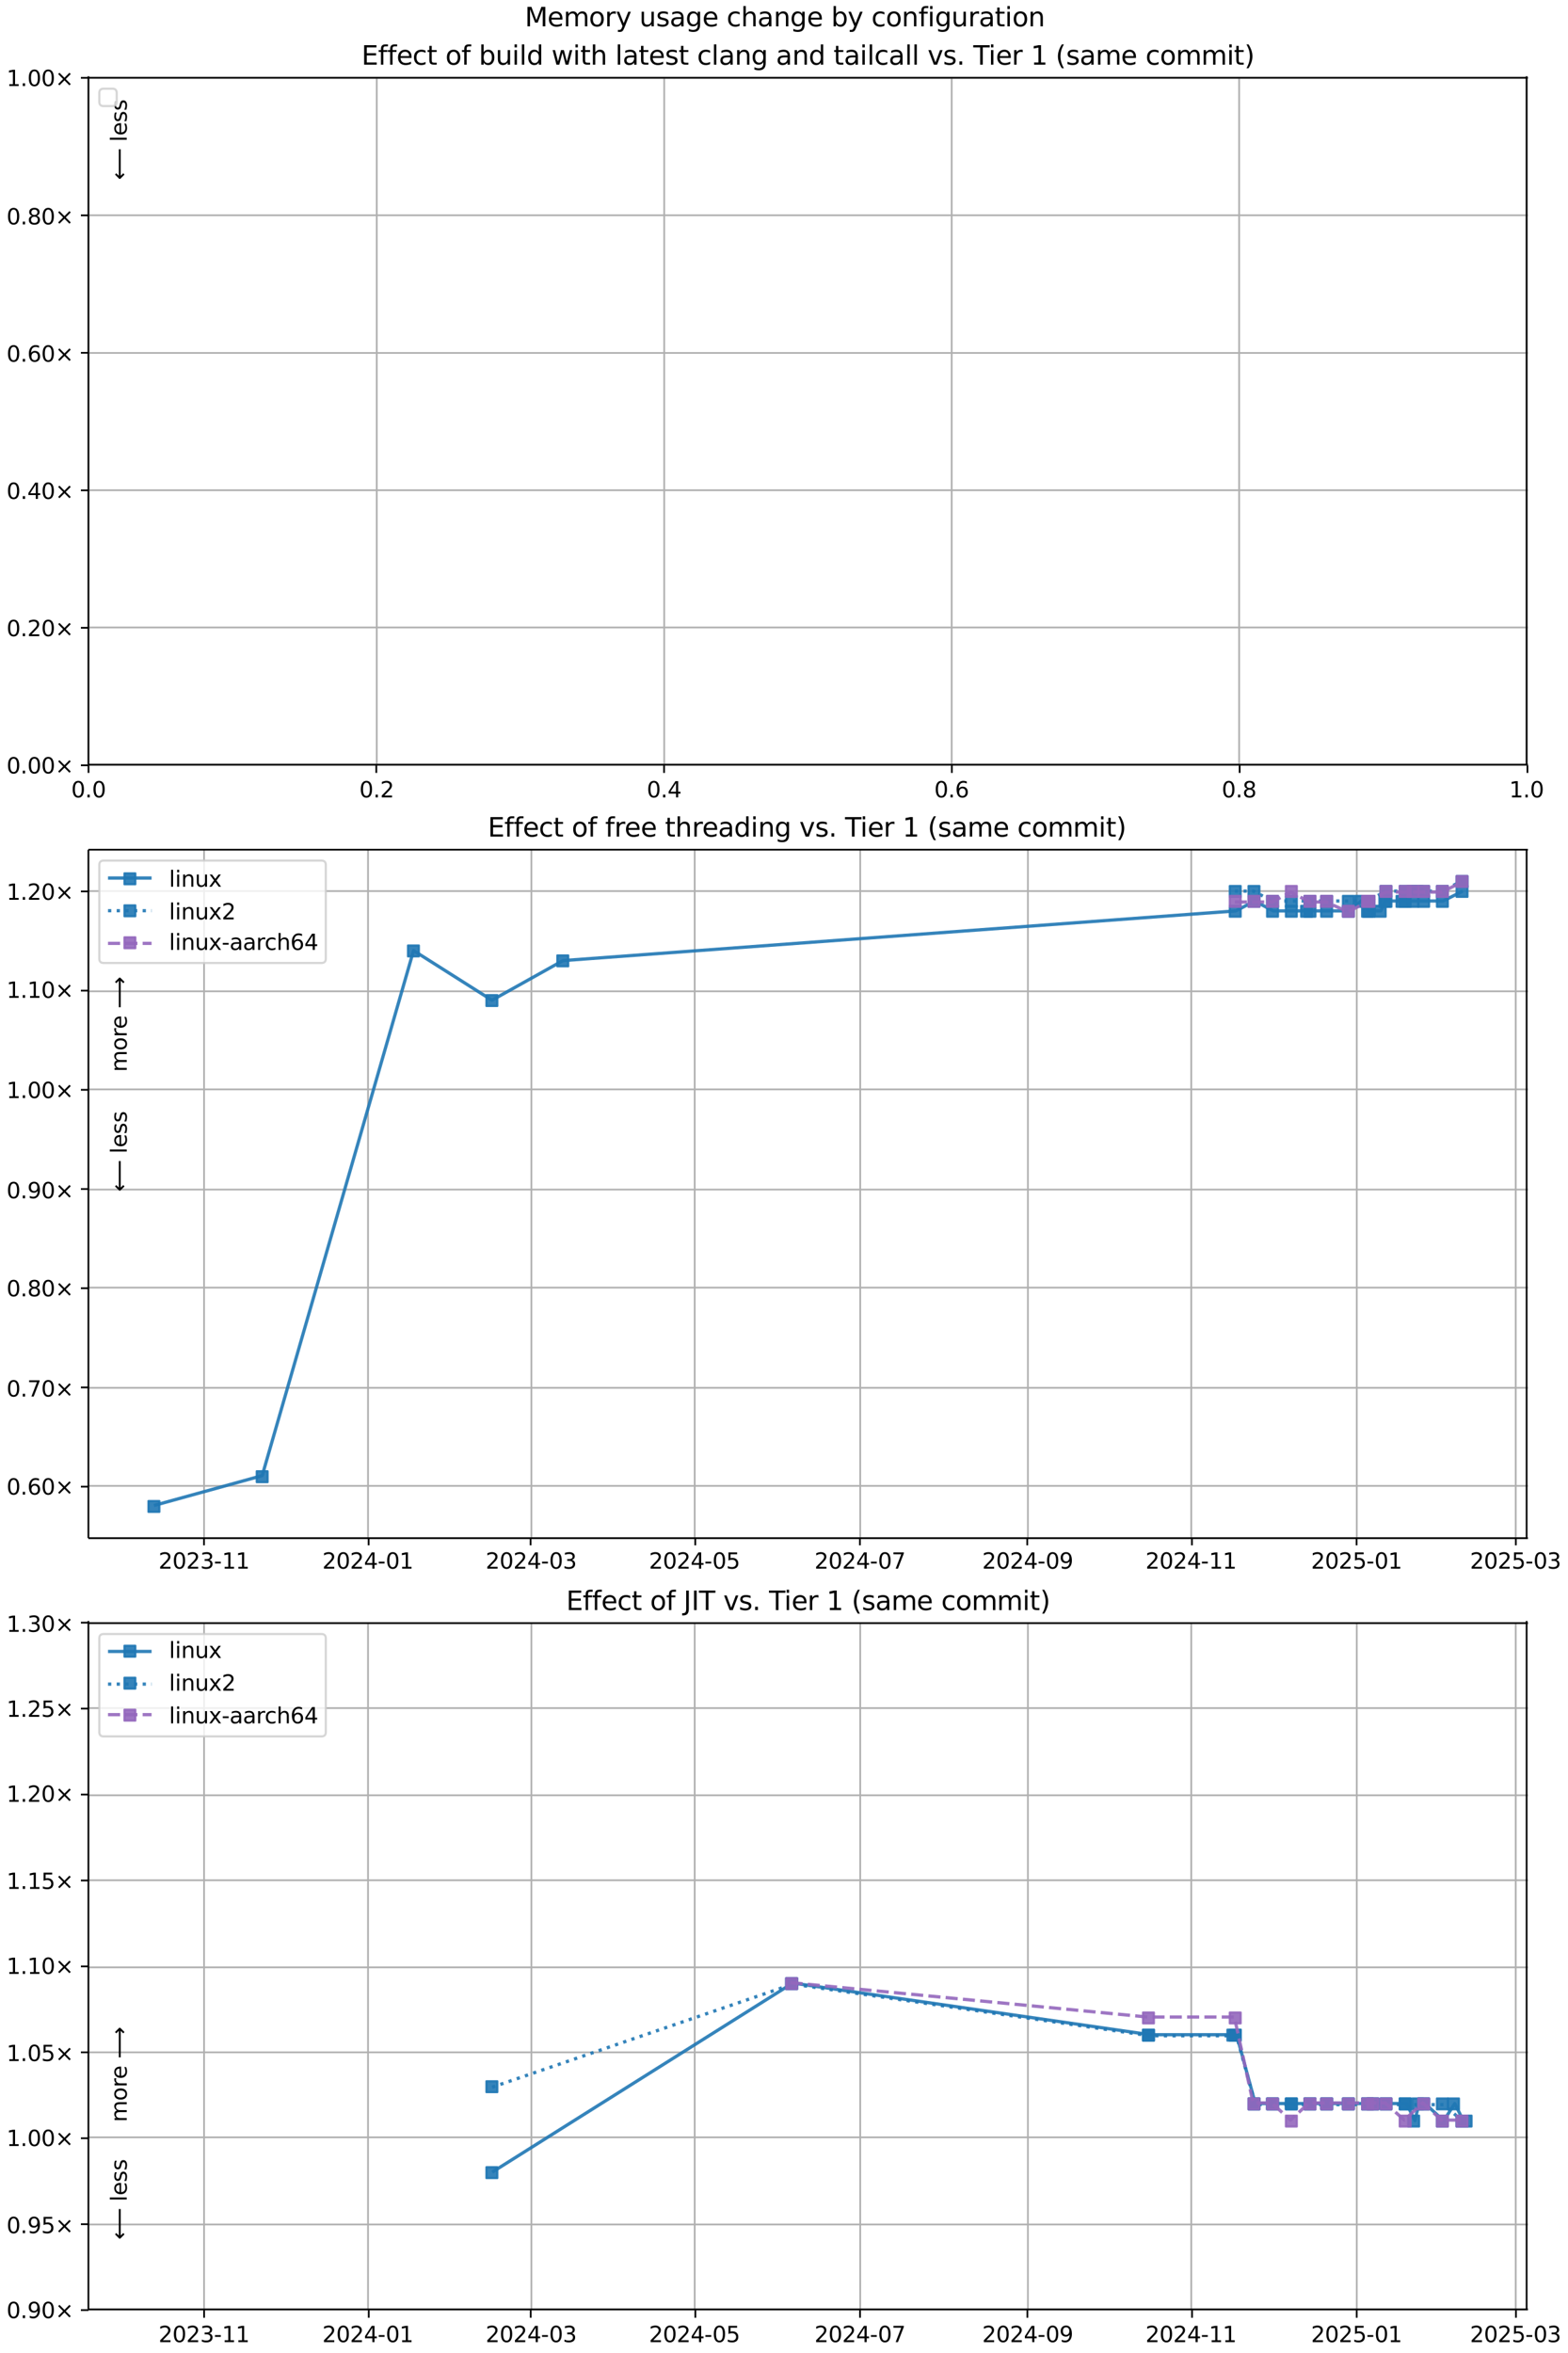 <?xml version="1.0" encoding="UTF-8"?>
<!DOCTYPE svg  PUBLIC '-//W3C//DTD SVG 1.1//EN'  'http://www.w3.org/Graphics/SVG/1.1/DTD/svg11.dtd'>
<svg width="720pt" height="1080pt" version="1.1" viewBox="0 0 720 1080" xmlns="http://www.w3.org/2000/svg" xmlns:xlink="http://www.w3.org/1999/xlink">
<defs>
<style type="text/css">*{stroke-linejoin: round; stroke-linecap: butt}</style>
</defs>
<path d="m0 1080h720v-1080h-720z" fill="#fff"/>
<path d="m40.6 351h661v-316h-661z" fill="#fff"/>
<path d="m40.6 351v-316" clip-path="url(#r)" fill="none" stroke="#b0b0b0" stroke-linecap="square" stroke-width=".8"/>
<defs>
<path id="i" d="m0 0v3.5" stroke="#000" stroke-width=".8"/>
</defs>
<use x="40.646" y="351.265" stroke="#000000" stroke-width=".8" xlink:href="#i"/>
<g transform="translate(32.7 366) scale(.1 -.1)">
<defs>
<path id="b" transform="scale(.016)" d="m2034 4250q-487 0-733-480-245-479-245-1442 0-959 245-1439 246-480 733-480 491 0 736 480 246 480 246 1439 0 963-246 1442-245 480-736 480zm0 500q785 0 1199-621 414-620 414-1801 0-1178-414-1799-414-620-1199-620-784 0-1198 620-414 621-414 1799 0 1181 414 1801 414 621 1198 621z"/>
<path id="e" transform="scale(.016)" d="m684 794h660v-794h-660v794z"/>
</defs>
<use xlink:href="#b"/>
<use transform="translate(63.6)" xlink:href="#e"/>
<use transform="translate(95.4)" xlink:href="#b"/>
</g>
<path d="m173 351v-316" clip-path="url(#r)" fill="none" stroke="#b0b0b0" stroke-linecap="square" stroke-width=".8"/>
<use x="172.792" y="351.265" stroke="#000000" stroke-width=".8" xlink:href="#i"/>
<g transform="translate(165 366) scale(.1 -.1)">
<defs>
<path id="c" transform="scale(.016)" d="m1228 531h2203v-531h-2962v531q359 372 979 998 621 627 780 809 303 340 423 576 121 236 121 464 0 372-261 606-261 235-680 235-297 0-627-103-329-103-704-313v638q381 153 712 231 332 78 607 78 725 0 1156-363 431-362 431-968 0-288-108-546-107-257-392-607-78-91-497-524-418-433-1181-1211z"/>
</defs>
<use xlink:href="#b"/>
<use transform="translate(63.6)" xlink:href="#e"/>
<use transform="translate(95.4)" xlink:href="#c"/>
</g>
<path d="m305 351v-316" clip-path="url(#r)" fill="none" stroke="#b0b0b0" stroke-linecap="square" stroke-width=".8"/>
<use x="304.938" y="351.265" stroke="#000000" stroke-width=".8" xlink:href="#i"/>
<g transform="translate(297 366) scale(.1 -.1)">
<defs>
<path id="p" transform="scale(.016)" d="m2419 4116-1594-2491h1594v2491zm-166 550h794v-3041h666v-525h-666v-1100h-628v1100h-2106v609l1940 2957z"/>
</defs>
<use xlink:href="#b"/>
<use transform="translate(63.6)" xlink:href="#e"/>
<use transform="translate(95.4)" xlink:href="#p"/>
</g>
<path d="m437 351v-316" clip-path="url(#r)" fill="none" stroke="#b0b0b0" stroke-linecap="square" stroke-width=".8"/>
<use x="437.084" y="351.265" stroke="#000000" stroke-width=".8" xlink:href="#i"/>
<g transform="translate(429 366) scale(.1 -.1)">
<defs>
<path id="ah" transform="scale(.016)" d="m2113 2584q-425 0-674-291-248-290-248-796 0-503 248-796 249-292 674-292t673 292q248 293 248 796 0 506-248 796-248 291-673 291zm1253 1979v-575q-238 112-480 171-242 60-480 60-625 0-955-422-329-422-376-1275 184 272 462 417 279 145 613 145 703 0 1111-427 408-426 408-1160 0-719-425-1154-425-434-1131-434-810 0-1238 620-428 621-428 1799 0 1106 525 1764t1409 658q238 0 480-47t505-140z"/>
</defs>
<use xlink:href="#b"/>
<use transform="translate(63.6)" xlink:href="#e"/>
<use transform="translate(95.4)" xlink:href="#ah"/>
</g>
<path d="m569 351v-316" clip-path="url(#r)" fill="none" stroke="#b0b0b0" stroke-linecap="square" stroke-width=".8"/>
<use x="569.23" y="351.265" stroke="#000000" stroke-width=".8" xlink:href="#i"/>
<g transform="translate(561 366) scale(.1 -.1)">
<defs>
<path id="am" transform="scale(.016)" d="m2034 2216q-450 0-708-241-257-241-257-662 0-422 257-663 258-241 708-241t709 242q260 243 260 662 0 421-258 662-257 241-711 241zm-631 268q-406 100-633 378-226 279-226 679 0 559 398 884 399 325 1092 325 697 0 1094-325t397-884q0-400-227-679-226-278-629-378 456-106 710-416 255-309 255-755 0-679-414-1042-414-362-1186-362-771 0-1186 362-414 363-414 1042 0 446 256 755 257 310 713 416zm-231 997q0-362 226-565 227-203 636-203 407 0 636 203 230 203 230 565 0 363-230 566-229 203-636 203-409 0-636-203-226-203-226-566z"/>
</defs>
<use xlink:href="#b"/>
<use transform="translate(63.6)" xlink:href="#e"/>
<use transform="translate(95.4)" xlink:href="#am"/>
</g>
<path d="m701 351v-316" clip-path="url(#r)" fill="none" stroke="#b0b0b0" stroke-linecap="square" stroke-width=".8"/>
<use x="701.376" y="351.265" stroke="#000000" stroke-width=".8" xlink:href="#i"/>
<g transform="translate(693 366) scale(.1 -.1)">
<defs>
<path id="f" transform="scale(.016)" d="m794 531h1031v3560l-1122-225v575l1116 225h631v-4135h1031v-531h-2687v531z"/>
</defs>
<use xlink:href="#f"/>
<use transform="translate(63.6)" xlink:href="#e"/>
<use transform="translate(95.4)" xlink:href="#b"/>
</g>
<path d="m40.6 351h661" clip-path="url(#r)" fill="none" stroke="#b0b0b0" stroke-linecap="square" stroke-width=".8"/>
<defs>
<path id="j" d="m0 0h-3.5" stroke="#000" stroke-width=".8"/>
</defs>
<use x="40.646" y="351.265" stroke="#000000" stroke-width=".8" xlink:href="#j"/>
<g transform="translate(3 355) scale(.1 -.1)">
<defs>
<path id="k" transform="scale(.016)" d="m4488 3438-1429-1435 1429-1428-372-378-1435 1434-1434-1434-369 378 1425 1428-1425 1435 369 378 1434-1435 1435 1435 372-378z"/>
</defs>
<use xlink:href="#b"/>
<use transform="translate(63.6)" xlink:href="#e"/>
<use transform="translate(95.4)" xlink:href="#b"/>
<use transform="translate(159)" xlink:href="#b"/>
<use transform="translate(223)" xlink:href="#k"/>
</g>
<path d="m40.6 288h661" clip-path="url(#r)" fill="none" stroke="#b0b0b0" stroke-linecap="square" stroke-width=".8"/>
<use x="40.646" y="288.158" stroke="#000000" stroke-width=".8" xlink:href="#j"/>
<g transform="translate(3 292) scale(.1 -.1)">
<use xlink:href="#b"/>
<use transform="translate(63.6)" xlink:href="#e"/>
<use transform="translate(95.4)" xlink:href="#c"/>
<use transform="translate(159)" xlink:href="#b"/>
<use transform="translate(223)" xlink:href="#k"/>
</g>
<path d="m40.6 225h661" clip-path="url(#r)" fill="none" stroke="#b0b0b0" stroke-linecap="square" stroke-width=".8"/>
<use x="40.646" y="225.052" stroke="#000000" stroke-width=".8" xlink:href="#j"/>
<g transform="translate(3 229) scale(.1 -.1)">
<use xlink:href="#b"/>
<use transform="translate(63.6)" xlink:href="#e"/>
<use transform="translate(95.4)" xlink:href="#p"/>
<use transform="translate(159)" xlink:href="#b"/>
<use transform="translate(223)" xlink:href="#k"/>
</g>
<path d="m40.6 162h661" clip-path="url(#r)" fill="none" stroke="#b0b0b0" stroke-linecap="square" stroke-width=".8"/>
<use x="40.646" y="161.945" stroke="#000000" stroke-width=".8" xlink:href="#j"/>
<g transform="translate(3 166) scale(.1 -.1)">
<use xlink:href="#b"/>
<use transform="translate(63.6)" xlink:href="#e"/>
<use transform="translate(95.4)" xlink:href="#ah"/>
<use transform="translate(159)" xlink:href="#b"/>
<use transform="translate(223)" xlink:href="#k"/>
</g>
<path d="m40.6 98.8h661" clip-path="url(#r)" fill="none" stroke="#b0b0b0" stroke-linecap="square" stroke-width=".8"/>
<use x="40.646" y="98.839" stroke="#000000" stroke-width=".8" xlink:href="#j"/>
<g transform="translate(3 103) scale(.1 -.1)">
<use xlink:href="#b"/>
<use transform="translate(63.6)" xlink:href="#e"/>
<use transform="translate(95.4)" xlink:href="#am"/>
<use transform="translate(159)" xlink:href="#b"/>
<use transform="translate(223)" xlink:href="#k"/>
</g>
<path d="m40.6 35.7h661" clip-path="url(#r)" fill="none" stroke="#b0b0b0" stroke-linecap="square" stroke-width=".8"/>
<use x="40.646" y="35.733" stroke="#000000" stroke-width=".8" xlink:href="#j"/>
<g transform="translate(3 39.5) scale(.1 -.1)">
<use xlink:href="#f"/>
<use transform="translate(63.6)" xlink:href="#e"/>
<use transform="translate(95.4)" xlink:href="#b"/>
<use transform="translate(159)" xlink:href="#b"/>
<use transform="translate(223)" xlink:href="#k"/>
</g>
<path d="m40.6 351v-316" fill="none" stroke="#000" stroke-linecap="square" stroke-width=".8"/>
<path d="m701 351v-316" fill="none" stroke="#000" stroke-linecap="square" stroke-width=".8"/>
<path d="m40.6 351h661" fill="none" stroke="#000" stroke-linecap="square" stroke-width=".8"/>
<path d="m40.6 35.7h661" fill="none" stroke="#000" stroke-linecap="square" stroke-width=".8"/>
<g clip-path="url(#r)">
<g transform="translate(58.2 27.8) rotate(-90) scale(.1 -.1)">
<defs>
<path id="t" transform="scale(.016)" d="m3328 2828q216 388 516 572t706 184q547 0 844-383 297-382 297-1088v-2113h-578v2094q0 503-179 746-178 244-543 244-447 0-707-297-259-296-259-809v-1978h-578v2094q0 506-178 748t-550 242q-441 0-701-298-259-298-259-808v-1978h-578v3500h578v-544q197 322 472 475t653 153q382 0 649-194 267-193 395-562z"/>
<path id="w" transform="scale(.016)" d="m1959 3097q-462 0-731-361t-269-989 267-989q268-361 733-361 460 0 728 362 269 363 269 988 0 622-269 986-268 364-728 364zm0 487q750 0 1178-488 429-487 429-1349 0-859-429-1349-428-489-1178-489-753 0-1180 489-426 490-426 1349 0 862 426 1349 427 488 1180 488z"/>
<path id="v" transform="scale(.016)" d="m2631 2963q-97 56-211 82-114 27-251 27-488 0-749-317t-261-911v-1844h-578v3500h578v-544q182 319 472 473 291 155 707 155 59 0 131-8 72-7 159-23l3-590z"/>
<path id="l" transform="scale(.016)" d="m3597 1894v-281h-2644q38-594 358-905t892-311q331 0 642 81t618 244v-544q-310-131-635-200t-659-69q-838 0-1327 487-489 488-489 1320 0 859 464 1363 464 505 1252 505 706 0 1117-455 411-454 411-1235zm-575 169q-6 471-264 752-258 282-683 282-481 0-770-272t-333-766l2050 4z"/>
<path id="aq" transform="scale(.016)" d="m8863 2147v-281l-1229-1228-375 375 729 728h-7622v531h7622l-729 728 375 375 1229-1228z"/>
</defs>
<use xlink:href="#t"/>
<use transform="translate(97.4)" xlink:href="#w"/>
<use transform="translate(159)" xlink:href="#v"/>
<use transform="translate(197)" xlink:href="#l"/>
<use transform="translate(259)" xlink:href="#DejaVuSans-20"/>
<use transform="translate(291)" xlink:href="#aq"/>
</g>
</g>
<g clip-path="url(#r)">
<g transform="translate(58.2 82.6) rotate(-90) scale(.1 -.1)">
<defs>
<path id="ar" transform="scale(.016)" d="m313 1866v281l1228 1228 375-375-728-728h7621v-531h-7621l728-728-375-375-1228 1228z"/>
<path id="q" transform="scale(.016)" d="m603 4863h575v-4863h-575v4863z"/>
<path id="s" transform="scale(.016)" d="m2834 3397v-544q-243 125-506 187-262 63-544 63-428 0-642-131t-214-394q0-200 153-314t616-217l197-44q612-131 870-370t258-667q0-488-386-773-386-284-1061-284-281 0-586 55t-642 164v594q319-166 628-249 309-82 613-82 406 0 624 139 219 139 219 392 0 234-158 359-157 125-692 241l-200 47q-534 112-772 345-237 233-237 639 0 494 350 762 350 269 994 269 318 0 599-47 282-46 519-140z"/>
</defs>
<use xlink:href="#ar"/>
<use transform="translate(143)" xlink:href="#DejaVuSans-20"/>
<use transform="translate(175)" xlink:href="#q"/>
<use transform="translate(203)" xlink:href="#l"/>
<use transform="translate(264)" xlink:href="#s"/>
<use transform="translate(317)" xlink:href="#s"/>
</g>
</g>
<g transform="translate(166 29.7) scale(.12 -.12)">
<defs>
<path id="al" transform="scale(.016)" d="m628 4666h2950v-532h-2319v-1381h2222v-531h-2222v-1691h2375v-531h-3006v4666z"/>
<path id="z" transform="scale(.016)" d="m2375 4863v-479h-550q-309 0-430-125-120-125-120-450v-309h947v-447h-947v-3053h-578v3053h-550v447h550v244q0 584 272 851 272 268 862 268h544z"/>
<path id="y" transform="scale(.016)" d="m3122 3366v-538q-244 135-489 202t-495 67q-560 0-870-355-309-354-309-995t309-996q310-354 870-354 250 0 495 67t489 202v-532q-241-112-499-168-257-57-548-57-791 0-1257 497-465 497-465 1341 0 856 470 1346 471 491 1290 491 265 0 518-55 253-54 491-163z"/>
<path id="u" transform="scale(.016)" d="m1172 4494v-994h1184v-447h-1184v-1900q0-428 117-550t477-122h590v-481h-590q-666 0-919 248-253 249-253 905v1900h-422v447h422v994h578z"/>
<path id="at" transform="scale(.016)" d="m3116 1747q0 634-261 995t-717 361q-457 0-718-361t-261-995 261-995 718-361q456 0 717 361t261 995zm-1957 1222q182 312 458 463 277 152 661 152 638 0 1036-506 399-506 399-1331t-399-1332q-398-506-1036-506-384 0-661 152-276 152-458 464v-525h-578v4863h578v-1894z"/>
<path id="ab" transform="scale(.016)" d="m544 1381v2119h575v-2097q0-497 193-746 194-248 582-248 465 0 735 297 271 297 271 810v1984h575v-3500h-575v538q-209-319-486-474-276-155-642-155-603 0-916 375-312 375-312 1097zm1447 2203z"/>
<path id="n" transform="scale(.016)" d="m603 3500h575v-3500h-575v3500zm0 1363h575v-729h-575v729z"/>
<path id="ak" transform="scale(.016)" d="m2906 2969v1894h575v-4863h-575v525q-181-312-458-464-276-152-664-152-634 0-1033 506-398 507-398 1332t398 1331q399 506 1033 506 388 0 664-152 277-151 458-463zm-1959-1222q0-634 261-995t717-361 718 361q263 361 263 995t-263 995q-262 361-718 361t-717-361-261-995z"/>
<path id="au" transform="scale(.016)" d="m269 3500h575l719-2731 715 2731h678l719-2731 716 2731h575l-916-3500h-678l-753 2869-756-2869h-679l-915 3500z"/>
<path id="ae" transform="scale(.016)" d="m3513 2113v-2113h-575v2094q0 497-194 743-194 247-581 247-466 0-735-297-269-296-269-809v-1978h-578v4863h578v-1907q207 316 486 472 280 156 646 156 603 0 912-373 310-373 310-1098z"/>
<path id="o" transform="scale(.016)" d="m2194 1759q-697 0-966-159t-269-544q0-306 202-486 202-179 548-179 479 0 768 339t289 901v128h-572zm1147 238v-2e3h-575v531q-197-318-491-470t-719-152q-537 0-855 302-317 302-317 808 0 590 395 890 396 300 1180 300h807v57q0 397-261 614t-733 217q-300 0-585-72-284-72-546-216v532q315 122 612 182 297 61 578 61 760 0 1135-394 375-393 375-1193z"/>
<path id="x" transform="scale(.016)" d="m3513 2113v-2113h-575v2094q0 497-194 743-194 247-581 247-466 0-735-297-269-296-269-809v-1978h-578v3500h578v-544q207 316 486 472 280 156 646 156 603 0 912-373 310-373 310-1098z"/>
<path id="af" transform="scale(.016)" d="m2906 1791q0 625-258 968-257 344-723 344-462 0-720-344-258-343-258-968 0-622 258-966t720-344q466 0 723 344 258 344 258 966zm575-1357q0-893-397-1329-396-436-1215-436-303 0-572 45t-522 139v559q253-137 500-202 247-66 503-66 566 0 847 295t281 892v285q-178-310-456-463t-666-153q-643 0-1037 490-394 491-394 1301 0 812 394 1302 394 491 1037 491 388 0 666-153t456-462v531h575v-3066z"/>
<path id="aj" transform="scale(.016)" d="m191 3500h609l1094-2937 1094 2937h609l-1313-3500h-781l-1312 3500z"/>
<path id="ai" transform="scale(.016)" d="m-19 4666h3947v-532h-1656v-4134h-634v4134h-1657v532z"/>
<path id="ap" transform="scale(.016)" d="m1984 4856q-418-718-622-1422-203-703-203-1425 0-721 205-1429t620-1424h-500q-468 735-701 1444t-233 1409q0 697 231 1403 232 707 703 1444h500z"/>
<path id="ao" transform="scale(.016)" d="m513 4856h500q468-737 701-1444 233-706 233-1403 0-700-233-1409t-701-1444h-500q415 716 620 1424t205 1429q0 722-205 1425-205 704-620 1422z"/>
</defs>
<use xlink:href="#al"/>
<use transform="translate(63.2)" xlink:href="#z"/>
<use transform="translate(98.4)" xlink:href="#z"/>
<use transform="translate(134)" xlink:href="#l"/>
<use transform="translate(195)" xlink:href="#y"/>
<use transform="translate(250)" xlink:href="#u"/>
<use transform="translate(289)" xlink:href="#DejaVuSans-20"/>
<use transform="translate(321)" xlink:href="#w"/>
<use transform="translate(382)" xlink:href="#z"/>
<use transform="translate(417)" xlink:href="#DejaVuSans-20"/>
<use transform="translate(449)" xlink:href="#at"/>
<use transform="translate(513)" xlink:href="#ab"/>
<use transform="translate(576)" xlink:href="#n"/>
<use transform="translate(604)" xlink:href="#q"/>
<use transform="translate(632)" xlink:href="#ak"/>
<use transform="translate(695)" xlink:href="#DejaVuSans-20"/>
<use transform="translate(727)" xlink:href="#au"/>
<use transform="translate(809)" xlink:href="#n"/>
<use transform="translate(837)" xlink:href="#u"/>
<use transform="translate(876)" xlink:href="#ae"/>
<use transform="translate(939)" xlink:href="#DejaVuSans-20"/>
<use transform="translate(971)" xlink:href="#q"/>
<use transform="translate(999)" xlink:href="#o"/>
<use transform="translate(1060)" xlink:href="#u"/>
<use transform="translate(1099)" xlink:href="#l"/>
<use transform="translate(1161)" xlink:href="#s"/>
<use transform="translate(1213)" xlink:href="#u"/>
<use transform="translate(1252)" xlink:href="#DejaVuSans-20"/>
<use transform="translate(1284)" xlink:href="#y"/>
<use transform="translate(1339)" xlink:href="#q"/>
<use transform="translate(1367)" xlink:href="#o"/>
<use transform="translate(1428)" xlink:href="#x"/>
<use transform="translate(1491)" xlink:href="#af"/>
<use transform="translate(1555)" xlink:href="#DejaVuSans-20"/>
<use transform="translate(1586)" xlink:href="#o"/>
<use transform="translate(1648)" xlink:href="#x"/>
<use transform="translate(1711)" xlink:href="#ak"/>
<use transform="translate(1775)" xlink:href="#DejaVuSans-20"/>
<use transform="translate(1806)" xlink:href="#u"/>
<use transform="translate(1846)" xlink:href="#o"/>
<use transform="translate(1907)" xlink:href="#n"/>
<use transform="translate(1935)" xlink:href="#q"/>
<use transform="translate(1962)" xlink:href="#y"/>
<use transform="translate(2017)" xlink:href="#o"/>
<use transform="translate(2079)" xlink:href="#q"/>
<use transform="translate(2106)" xlink:href="#q"/>
<use transform="translate(2134)" xlink:href="#DejaVuSans-20"/>
<use transform="translate(2166)" xlink:href="#aj"/>
<use transform="translate(2225)" xlink:href="#s"/>
<use transform="translate(2277)" xlink:href="#e"/>
<use transform="translate(2309)" xlink:href="#DejaVuSans-20"/>
<use transform="translate(2341)" xlink:href="#ai"/>
<use transform="translate(2399)" xlink:href="#n"/>
<use transform="translate(2427)" xlink:href="#l"/>
<use transform="translate(2488)" xlink:href="#v"/>
<use transform="translate(2529)" xlink:href="#DejaVuSans-20"/>
<use transform="translate(2561)" xlink:href="#f"/>
<use transform="translate(2625)" xlink:href="#DejaVuSans-20"/>
<use transform="translate(2656)" xlink:href="#ap"/>
<use transform="translate(2696)" xlink:href="#s"/>
<use transform="translate(2748)" xlink:href="#o"/>
<use transform="translate(2809)" xlink:href="#t"/>
<use transform="translate(2906)" xlink:href="#l"/>
<use transform="translate(2968)" xlink:href="#DejaVuSans-20"/>
<use transform="translate(3e3)" xlink:href="#y"/>
<use transform="translate(3055)" xlink:href="#w"/>
<use transform="translate(3116)" xlink:href="#t"/>
<use transform="translate(3213)" xlink:href="#t"/>
<use transform="translate(3311)" xlink:href="#n"/>
<use transform="translate(3338)" xlink:href="#u"/>
<use transform="translate(3378)" xlink:href="#ao"/>
</g>
<path d="m47.6 48.7h4q2 0 2-2v-4q0-2-2-2h-4q-2 0-2 2v4q0 2 2 2z" fill="#fff" opacity=".8" stroke="#ccc"/>
<path d="m40.6 706h661v-316h-661z" fill="#fff"/>
<path d="m93.7 706v-316" clip-path="url(#h)" fill="none" stroke="#b0b0b0" stroke-linecap="square" stroke-width=".8"/>
<use x="93.667" y="705.793" stroke="#000000" stroke-width=".8" xlink:href="#i"/>
<g transform="translate(72.8 720) scale(.1 -.1)">
<defs>
<path id="ac" transform="scale(.016)" d="m2597 2516q453-97 707-404 255-306 255-756 0-690-475-1069-475-378-1350-378-293 0-604 58t-642 174v609q262-153 574-231 313-78 654-78 593 0 904 234t311 681q0 413-289 645-289 233-804 233h-544v519h569q465 0 712 186t247 536q0 359-255 551-254 193-729 193-260 0-557-57-297-56-653-174v562q360 100 674 150t592 50q719 0 1137-327 419-326 419-882 0-388-222-655t-631-370z"/>
<path id="m" transform="scale(.016)" d="m313 2009h1684v-512h-1684v512z"/>
</defs>
<use xlink:href="#c"/>
<use transform="translate(63.6)" xlink:href="#b"/>
<use transform="translate(127)" xlink:href="#c"/>
<use transform="translate(191)" xlink:href="#ac"/>
<use transform="translate(254)" xlink:href="#m"/>
<use transform="translate(291)" xlink:href="#f"/>
<use transform="translate(354)" xlink:href="#f"/>
</g>
<path d="m169 706v-316" clip-path="url(#h)" fill="none" stroke="#b0b0b0" stroke-linecap="square" stroke-width=".8"/>
<use x="169.275" y="705.793" stroke="#000000" stroke-width=".8" xlink:href="#i"/>
<g transform="translate(148 720) scale(.1 -.1)">
<use xlink:href="#c"/>
<use transform="translate(63.6)" xlink:href="#b"/>
<use transform="translate(127)" xlink:href="#c"/>
<use transform="translate(191)" xlink:href="#p"/>
<use transform="translate(254)" xlink:href="#m"/>
<use transform="translate(291)" xlink:href="#b"/>
<use transform="translate(354)" xlink:href="#f"/>
</g>
<path d="m244 706v-316" clip-path="url(#h)" fill="none" stroke="#b0b0b0" stroke-linecap="square" stroke-width=".8"/>
<use x="243.643" y="705.793" stroke="#000000" stroke-width=".8" xlink:href="#i"/>
<g transform="translate(223 720) scale(.1 -.1)">
<use xlink:href="#c"/>
<use transform="translate(63.6)" xlink:href="#b"/>
<use transform="translate(127)" xlink:href="#c"/>
<use transform="translate(191)" xlink:href="#p"/>
<use transform="translate(254)" xlink:href="#m"/>
<use transform="translate(291)" xlink:href="#b"/>
<use transform="translate(354)" xlink:href="#ac"/>
</g>
<path d="m319 706v-316" clip-path="url(#h)" fill="none" stroke="#b0b0b0" stroke-linecap="square" stroke-width=".8"/>
<use x="319.251" y="705.793" stroke="#000000" stroke-width=".8" xlink:href="#i"/>
<g transform="translate(298 720) scale(.1 -.1)">
<defs>
<path id="aa" transform="scale(.016)" d="m691 4666h2478v-532h-1900v-1143q137 47 274 70 138 23 276 23 781 0 1237-428 457-428 457-1159 0-753-469-1171-469-417-1322-417-294 0-599 50-304 50-629 150v635q281-153 581-228t634-75q541 0 856 284 316 284 316 772 0 487-316 771-315 285-856 285-253 0-505-56-251-56-513-175v2344z"/>
</defs>
<use xlink:href="#c"/>
<use transform="translate(63.6)" xlink:href="#b"/>
<use transform="translate(127)" xlink:href="#c"/>
<use transform="translate(191)" xlink:href="#p"/>
<use transform="translate(254)" xlink:href="#m"/>
<use transform="translate(291)" xlink:href="#b"/>
<use transform="translate(354)" xlink:href="#aa"/>
</g>
<path d="m395 706v-316" clip-path="url(#h)" fill="none" stroke="#b0b0b0" stroke-linecap="square" stroke-width=".8"/>
<use x="394.859" y="705.793" stroke="#000000" stroke-width=".8" xlink:href="#i"/>
<g transform="translate(374 720) scale(.1 -.1)">
<defs>
<path id="an" transform="scale(.016)" d="m525 4666h3e3v-269l-1694-4397h-659l1594 4134h-2241v532z"/>
</defs>
<use xlink:href="#c"/>
<use transform="translate(63.6)" xlink:href="#b"/>
<use transform="translate(127)" xlink:href="#c"/>
<use transform="translate(191)" xlink:href="#p"/>
<use transform="translate(254)" xlink:href="#m"/>
<use transform="translate(291)" xlink:href="#b"/>
<use transform="translate(354)" xlink:href="#an"/>
</g>
<path d="m472 706v-316" clip-path="url(#h)" fill="none" stroke="#b0b0b0" stroke-linecap="square" stroke-width=".8"/>
<use x="471.706" y="705.793" stroke="#000000" stroke-width=".8" xlink:href="#i"/>
<g transform="translate(451 720) scale(.1 -.1)">
<defs>
<path id="ag" transform="scale(.016)" d="m703 97v575q238-113 481-172 244-59 479-59 625 0 954 420 330 420 377 1277-181-269-460-413-278-144-615-144-700 0-1108 423-408 424-408 1159 0 718 425 1152 425 435 1131 435 810 0 1236-621 427-620 427-1801 0-1103-524-1761-523-658-1407-658-238 0-482 47-243 47-506 141zm1256 1978q425 0 673 290 249 291 249 798 0 503-249 795-248 292-673 292t-673-292-248-795q0-507 248-798 248-290 673-290z"/>
</defs>
<use xlink:href="#c"/>
<use transform="translate(63.6)" xlink:href="#b"/>
<use transform="translate(127)" xlink:href="#c"/>
<use transform="translate(191)" xlink:href="#p"/>
<use transform="translate(254)" xlink:href="#m"/>
<use transform="translate(291)" xlink:href="#b"/>
<use transform="translate(354)" xlink:href="#ag"/>
</g>
<path d="m547 706v-316" clip-path="url(#h)" fill="none" stroke="#b0b0b0" stroke-linecap="square" stroke-width=".8"/>
<use x="547.314" y="705.793" stroke="#000000" stroke-width=".8" xlink:href="#i"/>
<g transform="translate(526 720) scale(.1 -.1)">
<use xlink:href="#c"/>
<use transform="translate(63.6)" xlink:href="#b"/>
<use transform="translate(127)" xlink:href="#c"/>
<use transform="translate(191)" xlink:href="#p"/>
<use transform="translate(254)" xlink:href="#m"/>
<use transform="translate(291)" xlink:href="#f"/>
<use transform="translate(354)" xlink:href="#f"/>
</g>
<path d="m623 706v-316" clip-path="url(#h)" fill="none" stroke="#b0b0b0" stroke-linecap="square" stroke-width=".8"/>
<use x="622.921" y="705.793" stroke="#000000" stroke-width=".8" xlink:href="#i"/>
<g transform="translate(602 720) scale(.1 -.1)">
<use xlink:href="#c"/>
<use transform="translate(63.6)" xlink:href="#b"/>
<use transform="translate(127)" xlink:href="#c"/>
<use transform="translate(191)" xlink:href="#aa"/>
<use transform="translate(254)" xlink:href="#m"/>
<use transform="translate(291)" xlink:href="#b"/>
<use transform="translate(354)" xlink:href="#f"/>
</g>
<path d="m696 706v-316" clip-path="url(#h)" fill="none" stroke="#b0b0b0" stroke-linecap="square" stroke-width=".8"/>
<use x="696.05" y="705.793" stroke="#000000" stroke-width=".8" xlink:href="#i"/>
<g transform="translate(675 720) scale(.1 -.1)">
<use xlink:href="#c"/>
<use transform="translate(63.6)" xlink:href="#b"/>
<use transform="translate(127)" xlink:href="#c"/>
<use transform="translate(191)" xlink:href="#aa"/>
<use transform="translate(254)" xlink:href="#m"/>
<use transform="translate(291)" xlink:href="#b"/>
<use transform="translate(354)" xlink:href="#ac"/>
</g>
<path d="m40.6 682h661" clip-path="url(#h)" fill="none" stroke="#b0b0b0" stroke-linecap="square" stroke-width=".8"/>
<use x="40.646" y="682.345" stroke="#000000" stroke-width=".8" xlink:href="#j"/>
<g transform="translate(3 686) scale(.1 -.1)">
<use xlink:href="#b"/>
<use transform="translate(63.6)" xlink:href="#e"/>
<use transform="translate(95.4)" xlink:href="#ah"/>
<use transform="translate(159)" xlink:href="#b"/>
<use transform="translate(223)" xlink:href="#k"/>
</g>
<path d="m40.6 637h661" clip-path="url(#h)" fill="none" stroke="#b0b0b0" stroke-linecap="square" stroke-width=".8"/>
<use x="40.646" y="636.813" stroke="#000000" stroke-width=".8" xlink:href="#j"/>
<g transform="translate(3 641) scale(.1 -.1)">
<use xlink:href="#b"/>
<use transform="translate(63.6)" xlink:href="#e"/>
<use transform="translate(95.4)" xlink:href="#an"/>
<use transform="translate(159)" xlink:href="#b"/>
<use transform="translate(223)" xlink:href="#k"/>
</g>
<path d="m40.6 591h661" clip-path="url(#h)" fill="none" stroke="#b0b0b0" stroke-linecap="square" stroke-width=".8"/>
<use x="40.646" y="591.282" stroke="#000000" stroke-width=".8" xlink:href="#j"/>
<g transform="translate(3 595) scale(.1 -.1)">
<use xlink:href="#b"/>
<use transform="translate(63.6)" xlink:href="#e"/>
<use transform="translate(95.4)" xlink:href="#am"/>
<use transform="translate(159)" xlink:href="#b"/>
<use transform="translate(223)" xlink:href="#k"/>
</g>
<path d="m40.6 546h661" clip-path="url(#h)" fill="none" stroke="#b0b0b0" stroke-linecap="square" stroke-width=".8"/>
<use x="40.646" y="545.751" stroke="#000000" stroke-width=".8" xlink:href="#j"/>
<g transform="translate(3 550) scale(.1 -.1)">
<use xlink:href="#b"/>
<use transform="translate(63.6)" xlink:href="#e"/>
<use transform="translate(95.4)" xlink:href="#ag"/>
<use transform="translate(159)" xlink:href="#b"/>
<use transform="translate(223)" xlink:href="#k"/>
</g>
<path d="m40.6 500h661" clip-path="url(#h)" fill="none" stroke="#b0b0b0" stroke-linecap="square" stroke-width=".8"/>
<use x="40.646" y="500.219" stroke="#000000" stroke-width=".8" xlink:href="#j"/>
<g transform="translate(3 504) scale(.1 -.1)">
<use xlink:href="#f"/>
<use transform="translate(63.6)" xlink:href="#e"/>
<use transform="translate(95.4)" xlink:href="#b"/>
<use transform="translate(159)" xlink:href="#b"/>
<use transform="translate(223)" xlink:href="#k"/>
</g>
<path d="m40.6 455h661" clip-path="url(#h)" fill="none" stroke="#b0b0b0" stroke-linecap="square" stroke-width=".8"/>
<use x="40.646" y="454.688" stroke="#000000" stroke-width=".8" xlink:href="#j"/>
<g transform="translate(3 458) scale(.1 -.1)">
<use xlink:href="#f"/>
<use transform="translate(63.6)" xlink:href="#e"/>
<use transform="translate(95.4)" xlink:href="#f"/>
<use transform="translate(159)" xlink:href="#b"/>
<use transform="translate(223)" xlink:href="#k"/>
</g>
<path d="m40.6 409h661" clip-path="url(#h)" fill="none" stroke="#b0b0b0" stroke-linecap="square" stroke-width=".8"/>
<use x="40.646" y="409.157" stroke="#000000" stroke-width=".8" xlink:href="#j"/>
<g transform="translate(3 413) scale(.1 -.1)">
<use xlink:href="#f"/>
<use transform="translate(63.6)" xlink:href="#e"/>
<use transform="translate(95.4)" xlink:href="#c"/>
<use transform="translate(159)" xlink:href="#b"/>
<use transform="translate(223)" xlink:href="#k"/>
</g>
<path d="m70.7 691 49.7-13.7 69.5-241 36 22.8 32.6-18.2 309-22.8 8.61-4.55 8.52 4.55h8.64 7 1.55 7.66 9.99l5.61-4.55 3.2 4.55h0.644 5.15l2.14-4.55h0.525 7.35 1.45 3.63 4.87 8.6l9.03-4.55" clip-path="url(#h)" fill="none" stroke="#1f77b4" stroke-linecap="square" stroke-opacity=".9" stroke-width="1.5"/>
<defs>
<path id="a" d="m-2.5 2.5h5v-5h-5z" stroke="#1f77b4" stroke-opacity=".9"/>
</defs>
<g clip-path="url(#h)" fill="#1f77b4" fill-opacity=".9" stroke="#1f77b4" stroke-opacity=".9">
<use x="70.679" y="691.451" xlink:href="#a"/>
<use x="120.385" y="677.791" xlink:href="#a"/>
<use x="189.842" y="436.475" xlink:href="#a"/>
<use x="225.859" y="459.241" xlink:href="#a"/>
<use x="258.423" y="441.028" xlink:href="#a"/>
<use x="567.198" y="418.263" xlink:href="#a"/>
<use x="575.805" y="413.71" xlink:href="#a"/>
<use x="584.325" y="418.263" xlink:href="#a"/>
<use x="592.966" y="418.263" xlink:href="#a"/>
<use x="599.963" y="418.263" xlink:href="#a"/>
<use x="601.511" y="418.263" xlink:href="#a"/>
<use x="609.168" y="418.263" xlink:href="#a"/>
<use x="619.156" y="418.263" xlink:href="#a"/>
<use x="624.768" y="413.71" xlink:href="#a"/>
<use x="627.964" y="418.263" xlink:href="#a"/>
<use x="628.609" y="418.263" xlink:href="#a"/>
<use x="633.763" y="418.263" xlink:href="#a"/>
<use x="635.899" y="413.71" xlink:href="#a"/>
<use x="636.425" y="413.71" xlink:href="#a"/>
<use x="643.779" y="413.71" xlink:href="#a"/>
<use x="645.226" y="413.71" xlink:href="#a"/>
<use x="648.852" y="413.71" xlink:href="#a"/>
<use x="653.719" y="413.71" xlink:href="#a"/>
<use x="662.317" y="413.71" xlink:href="#a"/>
<use x="671.343" y="409.157" xlink:href="#a"/>
</g>
<g stroke="#1f77b4" stroke-opacity=".9">
<path d="m567 409h8.61l8.52 4.55h8.64 8.54 7.66 9.99 8.81 0.644l7.82-4.55h8.8 3.63 1.93 2.94 8.6l9.03-4.55" clip-path="url(#h)" fill="none" stroke-dasharray="1.5,2.475" stroke-width="1.5"/>
<g clip-path="url(#h)" fill="#1f77b4" fill-opacity=".9">
<use x="567.198" y="409.157" xlink:href="#a"/>
<use x="575.805" y="409.157" xlink:href="#a"/>
<use x="584.325" y="413.71" xlink:href="#a"/>
<use x="592.966" y="413.71" xlink:href="#a"/>
<use x="601.511" y="413.71" xlink:href="#a"/>
<use x="609.168" y="413.71" xlink:href="#a"/>
<use x="619.156" y="413.71" xlink:href="#a"/>
<use x="627.964" y="413.71" xlink:href="#a"/>
<use x="628.609" y="413.71" xlink:href="#a"/>
<use x="636.425" y="409.157" xlink:href="#a"/>
<use x="645.226" y="409.157" xlink:href="#a"/>
<use x="648.852" y="409.157" xlink:href="#a"/>
<use x="650.781" y="409.157" xlink:href="#a"/>
<use x="653.719" y="409.157" xlink:href="#a"/>
<use x="662.317" y="409.157" xlink:href="#a"/>
<use x="671.343" y="404.603" xlink:href="#a"/>
</g>
</g>
<path d="m567 414h8.61 8.52l8.64-4.55 8.54 4.55h7.66l9.99 4.55 8.81-4.55h0.644l7.82-4.55h8.8 3.63 4.87 8.6l9.03-4.55" clip-path="url(#h)" fill="none" stroke="#9467bd" stroke-dasharray="5.55,2.4" stroke-opacity=".9" stroke-width="1.5"/>
<defs>
<path id="d" d="m-2.5 2.5h5v-5h-5z" stroke="#9467bd" stroke-opacity=".9"/>
</defs>
<g clip-path="url(#h)" fill="#9467bd" fill-opacity=".9" stroke="#9467bd" stroke-opacity=".9">
<use x="567.198" y="413.71" xlink:href="#d"/>
<use x="575.805" y="413.71" xlink:href="#d"/>
<use x="584.325" y="413.71" xlink:href="#d"/>
<use x="592.966" y="409.157" xlink:href="#d"/>
<use x="601.511" y="413.71" xlink:href="#d"/>
<use x="609.168" y="413.71" xlink:href="#d"/>
<use x="619.156" y="418.263" xlink:href="#d"/>
<use x="627.964" y="413.71" xlink:href="#d"/>
<use x="628.609" y="413.71" xlink:href="#d"/>
<use x="636.425" y="409.157" xlink:href="#d"/>
<use x="645.226" y="409.157" xlink:href="#d"/>
<use x="648.852" y="409.157" xlink:href="#d"/>
<use x="653.719" y="409.157" xlink:href="#d"/>
<use x="662.317" y="409.157" xlink:href="#d"/>
<use x="671.343" y="404.603" xlink:href="#d"/>
</g>
<path d="m40.6 706v-316" fill="none" stroke="#000" stroke-linecap="square" stroke-width=".8"/>
<path d="m701 706v-316" fill="none" stroke="#000" stroke-linecap="square" stroke-width=".8"/>
<path d="m40.6 706h661" fill="none" stroke="#000" stroke-linecap="square" stroke-width=".8"/>
<path d="m40.6 390h661" fill="none" stroke="#000" stroke-linecap="square" stroke-width=".8"/>
<g clip-path="url(#h)">
<g transform="translate(58.2 492) rotate(-90) scale(.1 -.1)">
<use xlink:href="#t"/>
<use transform="translate(97.4)" xlink:href="#w"/>
<use transform="translate(159)" xlink:href="#v"/>
<use transform="translate(197)" xlink:href="#l"/>
<use transform="translate(259)" xlink:href="#DejaVuSans-20"/>
<use transform="translate(291)" xlink:href="#aq"/>
</g>
</g>
<g clip-path="url(#h)">
<g transform="translate(58.2 547) rotate(-90) scale(.1 -.1)">
<use xlink:href="#ar"/>
<use transform="translate(143)" xlink:href="#DejaVuSans-20"/>
<use transform="translate(175)" xlink:href="#q"/>
<use transform="translate(203)" xlink:href="#l"/>
<use transform="translate(264)" xlink:href="#s"/>
<use transform="translate(317)" xlink:href="#s"/>
</g>
</g>
<g transform="translate(224 384) scale(.12 -.12)">
<use xlink:href="#al"/>
<use transform="translate(63.2)" xlink:href="#z"/>
<use transform="translate(98.4)" xlink:href="#z"/>
<use transform="translate(134)" xlink:href="#l"/>
<use transform="translate(195)" xlink:href="#y"/>
<use transform="translate(250)" xlink:href="#u"/>
<use transform="translate(289)" xlink:href="#DejaVuSans-20"/>
<use transform="translate(321)" xlink:href="#w"/>
<use transform="translate(382)" xlink:href="#z"/>
<use transform="translate(417)" xlink:href="#DejaVuSans-20"/>
<use transform="translate(449)" xlink:href="#z"/>
<use transform="translate(484)" xlink:href="#v"/>
<use transform="translate(523)" xlink:href="#l"/>
<use transform="translate(585)" xlink:href="#l"/>
<use transform="translate(646)" xlink:href="#DejaVuSans-20"/>
<use transform="translate(678)" xlink:href="#u"/>
<use transform="translate(717)" xlink:href="#ae"/>
<use transform="translate(781)" xlink:href="#v"/>
<use transform="translate(820)" xlink:href="#l"/>
<use transform="translate(881)" xlink:href="#o"/>
<use transform="translate(942)" xlink:href="#ak"/>
<use transform="translate(1006)" xlink:href="#n"/>
<use transform="translate(1034)" xlink:href="#x"/>
<use transform="translate(1097)" xlink:href="#af"/>
<use transform="translate(1161)" xlink:href="#DejaVuSans-20"/>
<use transform="translate(1192)" xlink:href="#aj"/>
<use transform="translate(1252)" xlink:href="#s"/>
<use transform="translate(1304)" xlink:href="#e"/>
<use transform="translate(1335)" xlink:href="#DejaVuSans-20"/>
<use transform="translate(1367)" xlink:href="#ai"/>
<use transform="translate(1425)" xlink:href="#n"/>
<use transform="translate(1453)" xlink:href="#l"/>
<use transform="translate(1514)" xlink:href="#v"/>
<use transform="translate(1556)" xlink:href="#DejaVuSans-20"/>
<use transform="translate(1587)" xlink:href="#f"/>
<use transform="translate(1651)" xlink:href="#DejaVuSans-20"/>
<use transform="translate(1683)" xlink:href="#ap"/>
<use transform="translate(1722)" xlink:href="#s"/>
<use transform="translate(1774)" xlink:href="#o"/>
<use transform="translate(1835)" xlink:href="#t"/>
<use transform="translate(1933)" xlink:href="#l"/>
<use transform="translate(1994)" xlink:href="#DejaVuSans-20"/>
<use transform="translate(2026)" xlink:href="#y"/>
<use transform="translate(2081)" xlink:href="#w"/>
<use transform="translate(2142)" xlink:href="#t"/>
<use transform="translate(2239)" xlink:href="#t"/>
<use transform="translate(2337)" xlink:href="#n"/>
<use transform="translate(2365)" xlink:href="#u"/>
<use transform="translate(2404)" xlink:href="#ao"/>
</g>
<path d="m47.6 442h100q2 0 2-2v-43q0-2-2-2h-100q-2 0-2 2v43q0 2 2 2z" fill="#fff" opacity=".8" stroke="#ccc"/>
<path d="m49.6 403h10 10" fill="none" stroke="#1f77b4" stroke-linecap="square" stroke-opacity=".9" stroke-width="1.5"/>
<use x="59.646" y="403.359" fill="#1f77b4" fill-opacity=".9" stroke="#1f77b4" stroke-opacity=".9" xlink:href="#a"/>
<g transform="translate(77.6 407) scale(.1 -.1)">
<defs>
<path id="ad" transform="scale(.016)" d="m3513 3500-1266-1703 1331-1797h-678l-1019 1375-1018-1375h-679l1360 1831-1244 1669h678l928-1247 928 1247h679z"/>
</defs>
<use xlink:href="#q"/>
<use transform="translate(27.8)" xlink:href="#n"/>
<use transform="translate(55.6)" xlink:href="#x"/>
<use transform="translate(119)" xlink:href="#ab"/>
<use transform="translate(182)" xlink:href="#ad"/>
</g>
<path d="m49.6 418h10 10" fill="none" stroke="#1f77b4" stroke-dasharray="1.5,2.475" stroke-opacity=".9" stroke-width="1.5"/>
<use x="59.646" y="418.038" fill="#1f77b4" fill-opacity=".9" stroke="#1f77b4" stroke-opacity=".9" xlink:href="#a"/>
<g transform="translate(77.6 422) scale(.1 -.1)">
<use xlink:href="#q"/>
<use transform="translate(27.8)" xlink:href="#n"/>
<use transform="translate(55.6)" xlink:href="#x"/>
<use transform="translate(119)" xlink:href="#ab"/>
<use transform="translate(182)" xlink:href="#ad"/>
<use transform="translate(242)" xlink:href="#c"/>
</g>
<path d="m49.6 433h10 10" fill="none" stroke="#9467bd" stroke-dasharray="5.55,2.4" stroke-opacity=".9" stroke-width="1.5"/>
<use x="59.646" y="432.716" fill="#9467bd" fill-opacity=".9" stroke="#9467bd" stroke-opacity=".9" xlink:href="#d"/>
<g transform="translate(77.6 436) scale(.1 -.1)">
<use xlink:href="#q"/>
<use transform="translate(27.8)" xlink:href="#n"/>
<use transform="translate(55.6)" xlink:href="#x"/>
<use transform="translate(119)" xlink:href="#ab"/>
<use transform="translate(182)" xlink:href="#ad"/>
<use transform="translate(242)" xlink:href="#m"/>
<use transform="translate(278)" xlink:href="#o"/>
<use transform="translate(339)" xlink:href="#o"/>
<use transform="translate(400)" xlink:href="#v"/>
<use transform="translate(439)" xlink:href="#y"/>
<use transform="translate(494)" xlink:href="#ae"/>
<use transform="translate(557)" xlink:href="#ah"/>
<use transform="translate(621)" xlink:href="#p"/>
</g>
<path d="m40.6 1060h661v-316h-661z" fill="#fff"/>
<path d="m93.7 1060v-316" clip-path="url(#g)" fill="none" stroke="#b0b0b0" stroke-linecap="square" stroke-width=".8"/>
<use x="93.719" y="1060.322" stroke="#000000" stroke-width=".8" xlink:href="#i"/>
<g transform="translate(72.8 1075) scale(.1 -.1)">
<use xlink:href="#c"/>
<use transform="translate(63.6)" xlink:href="#b"/>
<use transform="translate(127)" xlink:href="#c"/>
<use transform="translate(191)" xlink:href="#ac"/>
<use transform="translate(254)" xlink:href="#m"/>
<use transform="translate(291)" xlink:href="#f"/>
<use transform="translate(354)" xlink:href="#f"/>
</g>
<path d="m169 1060v-316" clip-path="url(#g)" fill="none" stroke="#b0b0b0" stroke-linecap="square" stroke-width=".8"/>
<use x="169.327" y="1060.322" stroke="#000000" stroke-width=".8" xlink:href="#i"/>
<g transform="translate(148 1075) scale(.1 -.1)">
<use xlink:href="#c"/>
<use transform="translate(63.6)" xlink:href="#b"/>
<use transform="translate(127)" xlink:href="#c"/>
<use transform="translate(191)" xlink:href="#p"/>
<use transform="translate(254)" xlink:href="#m"/>
<use transform="translate(291)" xlink:href="#b"/>
<use transform="translate(354)" xlink:href="#f"/>
</g>
<path d="m244 1060v-316" clip-path="url(#g)" fill="none" stroke="#b0b0b0" stroke-linecap="square" stroke-width=".8"/>
<use x="243.695" y="1060.322" stroke="#000000" stroke-width=".8" xlink:href="#i"/>
<g transform="translate(223 1075) scale(.1 -.1)">
<use xlink:href="#c"/>
<use transform="translate(63.6)" xlink:href="#b"/>
<use transform="translate(127)" xlink:href="#c"/>
<use transform="translate(191)" xlink:href="#p"/>
<use transform="translate(254)" xlink:href="#m"/>
<use transform="translate(291)" xlink:href="#b"/>
<use transform="translate(354)" xlink:href="#ac"/>
</g>
<path d="m319 1060v-316" clip-path="url(#g)" fill="none" stroke="#b0b0b0" stroke-linecap="square" stroke-width=".8"/>
<use x="319.303" y="1060.322" stroke="#000000" stroke-width=".8" xlink:href="#i"/>
<g transform="translate(298 1075) scale(.1 -.1)">
<use xlink:href="#c"/>
<use transform="translate(63.6)" xlink:href="#b"/>
<use transform="translate(127)" xlink:href="#c"/>
<use transform="translate(191)" xlink:href="#p"/>
<use transform="translate(254)" xlink:href="#m"/>
<use transform="translate(291)" xlink:href="#b"/>
<use transform="translate(354)" xlink:href="#aa"/>
</g>
<path d="m395 1060v-316" clip-path="url(#g)" fill="none" stroke="#b0b0b0" stroke-linecap="square" stroke-width=".8"/>
<use x="394.91" y="1060.322" stroke="#000000" stroke-width=".8" xlink:href="#i"/>
<g transform="translate(374 1075) scale(.1 -.1)">
<use xlink:href="#c"/>
<use transform="translate(63.6)" xlink:href="#b"/>
<use transform="translate(127)" xlink:href="#c"/>
<use transform="translate(191)" xlink:href="#p"/>
<use transform="translate(254)" xlink:href="#m"/>
<use transform="translate(291)" xlink:href="#b"/>
<use transform="translate(354)" xlink:href="#an"/>
</g>
<path d="m472 1060v-316" clip-path="url(#g)" fill="none" stroke="#b0b0b0" stroke-linecap="square" stroke-width=".8"/>
<use x="471.758" y="1060.322" stroke="#000000" stroke-width=".8" xlink:href="#i"/>
<g transform="translate(451 1075) scale(.1 -.1)">
<use xlink:href="#c"/>
<use transform="translate(63.6)" xlink:href="#b"/>
<use transform="translate(127)" xlink:href="#c"/>
<use transform="translate(191)" xlink:href="#p"/>
<use transform="translate(254)" xlink:href="#m"/>
<use transform="translate(291)" xlink:href="#b"/>
<use transform="translate(354)" xlink:href="#ag"/>
</g>
<path d="m547 1060v-316" clip-path="url(#g)" fill="none" stroke="#b0b0b0" stroke-linecap="square" stroke-width=".8"/>
<use x="547.365" y="1060.322" stroke="#000000" stroke-width=".8" xlink:href="#i"/>
<g transform="translate(526 1075) scale(.1 -.1)">
<use xlink:href="#c"/>
<use transform="translate(63.6)" xlink:href="#b"/>
<use transform="translate(127)" xlink:href="#c"/>
<use transform="translate(191)" xlink:href="#p"/>
<use transform="translate(254)" xlink:href="#m"/>
<use transform="translate(291)" xlink:href="#f"/>
<use transform="translate(354)" xlink:href="#f"/>
</g>
<path d="m623 1060v-316" clip-path="url(#g)" fill="none" stroke="#b0b0b0" stroke-linecap="square" stroke-width=".8"/>
<use x="622.973" y="1060.322" stroke="#000000" stroke-width=".8" xlink:href="#i"/>
<g transform="translate(602 1075) scale(.1 -.1)">
<use xlink:href="#c"/>
<use transform="translate(63.6)" xlink:href="#b"/>
<use transform="translate(127)" xlink:href="#c"/>
<use transform="translate(191)" xlink:href="#aa"/>
<use transform="translate(254)" xlink:href="#m"/>
<use transform="translate(291)" xlink:href="#b"/>
<use transform="translate(354)" xlink:href="#f"/>
</g>
<path d="m696 1060v-316" clip-path="url(#g)" fill="none" stroke="#b0b0b0" stroke-linecap="square" stroke-width=".8"/>
<use x="696.102" y="1060.322" stroke="#000000" stroke-width=".8" xlink:href="#i"/>
<g transform="translate(675 1075) scale(.1 -.1)">
<use xlink:href="#c"/>
<use transform="translate(63.6)" xlink:href="#b"/>
<use transform="translate(127)" xlink:href="#c"/>
<use transform="translate(191)" xlink:href="#aa"/>
<use transform="translate(254)" xlink:href="#m"/>
<use transform="translate(291)" xlink:href="#b"/>
<use transform="translate(354)" xlink:href="#ac"/>
</g>
<path d="m40.6 1060h661" clip-path="url(#g)" fill="none" stroke="#b0b0b0" stroke-linecap="square" stroke-width=".8"/>
<use x="40.646" y="1060.322" stroke="#000000" stroke-width=".8" xlink:href="#j"/>
<g transform="translate(3 1064) scale(.1 -.1)">
<use xlink:href="#b"/>
<use transform="translate(63.6)" xlink:href="#e"/>
<use transform="translate(95.4)" xlink:href="#ag"/>
<use transform="translate(159)" xlink:href="#b"/>
<use transform="translate(223)" xlink:href="#k"/>
</g>
<path d="m40.6 1021h661" clip-path="url(#g)" fill="none" stroke="#b0b0b0" stroke-linecap="square" stroke-width=".8"/>
<use x="40.646" y="1020.88" stroke="#000000" stroke-width=".8" xlink:href="#j"/>
<g transform="translate(3 1025) scale(.1 -.1)">
<use xlink:href="#b"/>
<use transform="translate(63.6)" xlink:href="#e"/>
<use transform="translate(95.4)" xlink:href="#ag"/>
<use transform="translate(159)" xlink:href="#aa"/>
<use transform="translate(223)" xlink:href="#k"/>
</g>
<path d="m40.6 981h661" clip-path="url(#g)" fill="none" stroke="#b0b0b0" stroke-linecap="square" stroke-width=".8"/>
<use x="40.646" y="981.439" stroke="#000000" stroke-width=".8" xlink:href="#j"/>
<g transform="translate(3 985) scale(.1 -.1)">
<use xlink:href="#f"/>
<use transform="translate(63.6)" xlink:href="#e"/>
<use transform="translate(95.4)" xlink:href="#b"/>
<use transform="translate(159)" xlink:href="#b"/>
<use transform="translate(223)" xlink:href="#k"/>
</g>
<path d="m40.6 942h661" clip-path="url(#g)" fill="none" stroke="#b0b0b0" stroke-linecap="square" stroke-width=".8"/>
<use x="40.646" y="941.997" stroke="#000000" stroke-width=".8" xlink:href="#j"/>
<g transform="translate(3 946) scale(.1 -.1)">
<use xlink:href="#f"/>
<use transform="translate(63.6)" xlink:href="#e"/>
<use transform="translate(95.4)" xlink:href="#b"/>
<use transform="translate(159)" xlink:href="#aa"/>
<use transform="translate(223)" xlink:href="#k"/>
</g>
<path d="m40.6 903h661" clip-path="url(#g)" fill="none" stroke="#b0b0b0" stroke-linecap="square" stroke-width=".8"/>
<use x="40.646" y="902.556" stroke="#000000" stroke-width=".8" xlink:href="#j"/>
<g transform="translate(3 906) scale(.1 -.1)">
<use xlink:href="#f"/>
<use transform="translate(63.6)" xlink:href="#e"/>
<use transform="translate(95.4)" xlink:href="#f"/>
<use transform="translate(159)" xlink:href="#b"/>
<use transform="translate(223)" xlink:href="#k"/>
</g>
<path d="m40.6 863h661" clip-path="url(#g)" fill="none" stroke="#b0b0b0" stroke-linecap="square" stroke-width=".8"/>
<use x="40.646" y="863.114" stroke="#000000" stroke-width=".8" xlink:href="#j"/>
<g transform="translate(3 867) scale(.1 -.1)">
<use xlink:href="#f"/>
<use transform="translate(63.6)" xlink:href="#e"/>
<use transform="translate(95.4)" xlink:href="#f"/>
<use transform="translate(159)" xlink:href="#aa"/>
<use transform="translate(223)" xlink:href="#k"/>
</g>
<path d="m40.6 824h661" clip-path="url(#g)" fill="none" stroke="#b0b0b0" stroke-linecap="square" stroke-width=".8"/>
<use x="40.646" y="823.673" stroke="#000000" stroke-width=".8" xlink:href="#j"/>
<g transform="translate(3 827) scale(.1 -.1)">
<use xlink:href="#f"/>
<use transform="translate(63.6)" xlink:href="#e"/>
<use transform="translate(95.4)" xlink:href="#c"/>
<use transform="translate(159)" xlink:href="#b"/>
<use transform="translate(223)" xlink:href="#k"/>
</g>
<path d="m40.6 784h661" clip-path="url(#g)" fill="none" stroke="#b0b0b0" stroke-linecap="square" stroke-width=".8"/>
<use x="40.646" y="784.231" stroke="#000000" stroke-width=".8" xlink:href="#j"/>
<g transform="translate(3 788) scale(.1 -.1)">
<use xlink:href="#f"/>
<use transform="translate(63.6)" xlink:href="#e"/>
<use transform="translate(95.4)" xlink:href="#c"/>
<use transform="translate(159)" xlink:href="#aa"/>
<use transform="translate(223)" xlink:href="#k"/>
</g>
<path d="m40.6 745h661" clip-path="url(#g)" fill="none" stroke="#b0b0b0" stroke-linecap="square" stroke-width=".8"/>
<use x="40.646" y="744.789" stroke="#000000" stroke-width=".8" xlink:href="#j"/>
<g transform="translate(3 749) scale(.1 -.1)">
<use xlink:href="#f"/>
<use transform="translate(63.6)" xlink:href="#e"/>
<use transform="translate(95.4)" xlink:href="#ac"/>
<use transform="translate(159)" xlink:href="#b"/>
<use transform="translate(223)" xlink:href="#k"/>
</g>
<g stroke="#1f77b4" stroke-opacity=".9">
<path d="m226 997 138-86.8 164 23.7h38.7 1.1l8.61 31.6h8.52 8.64 8.54 7.66 9.99 8.81 2.45 6.01 8.8l3.9 7.89 1.83-7.89h2.76l8.6 7.89 5.1-7.89 3.92 7.89h1.86" clip-path="url(#g)" fill="none" stroke-linecap="square" stroke-width="1.5"/>
<g clip-path="url(#g)" fill="#1f77b4" fill-opacity=".9">
<use x="225.859" y="997.215" xlink:href="#a"/>
<use x="363.499" y="910.444" xlink:href="#a"/>
<use x="527.357" y="934.109" xlink:href="#a"/>
<use x="566.101" y="934.109" xlink:href="#a"/>
<use x="567.198" y="934.109" xlink:href="#a"/>
<use x="575.805" y="965.662" xlink:href="#a"/>
<use x="584.325" y="965.662" xlink:href="#a"/>
<use x="592.966" y="965.662" xlink:href="#a"/>
<use x="601.511" y="965.662" xlink:href="#a"/>
<use x="609.168" y="965.662" xlink:href="#a"/>
<use x="619.156" y="965.662" xlink:href="#a"/>
<use x="627.964" y="965.662" xlink:href="#a"/>
<use x="630.413" y="965.662" xlink:href="#a"/>
<use x="636.425" y="965.662" xlink:href="#a"/>
<use x="645.226" y="965.662" xlink:href="#a"/>
<use x="649.125" y="973.55" xlink:href="#a"/>
<use x="650.956" y="965.662" xlink:href="#a"/>
<use x="653.719" y="965.662" xlink:href="#a"/>
<use x="662.317" y="973.55" xlink:href="#a"/>
<use x="667.421" y="965.662" xlink:href="#a"/>
<use x="671.343" y="973.55" xlink:href="#a"/>
<use x="673.201" y="973.55" xlink:href="#a"/>
</g>
</g>
<g stroke="#1f77b4" stroke-opacity=".9">
<path d="m226 958 138-47.3 164 23.7h39.8l8.61 31.6h8.52 8.64 8.54 7.66 9.99 8.81 2.45 6.01 8.8 8.49 8.6l9.03 7.89" clip-path="url(#g)" fill="none" stroke-dasharray="1.5,2.475" stroke-width="1.5"/>
<g clip-path="url(#g)" fill="#1f77b4" fill-opacity=".9">
<use x="225.859" y="957.774" xlink:href="#a"/>
<use x="363.499" y="910.444" xlink:href="#a"/>
<use x="527.357" y="934.109" xlink:href="#a"/>
<use x="567.198" y="934.109" xlink:href="#a"/>
<use x="575.805" y="965.662" xlink:href="#a"/>
<use x="584.325" y="965.662" xlink:href="#a"/>
<use x="592.966" y="965.662" xlink:href="#a"/>
<use x="601.511" y="965.662" xlink:href="#a"/>
<use x="609.168" y="965.662" xlink:href="#a"/>
<use x="619.156" y="965.662" xlink:href="#a"/>
<use x="627.964" y="965.662" xlink:href="#a"/>
<use x="630.413" y="965.662" xlink:href="#a"/>
<use x="636.425" y="965.662" xlink:href="#a"/>
<use x="645.226" y="965.662" xlink:href="#a"/>
<use x="653.719" y="965.662" xlink:href="#a"/>
<use x="662.317" y="965.662" xlink:href="#a"/>
<use x="671.343" y="973.55" xlink:href="#a"/>
</g>
</g>
<g stroke="#9467bd" stroke-opacity=".9">
<path d="m363 910 164 15.8h39.8l8.61 39.4h8.52l8.64 7.89 8.54-7.89h7.66 9.99 8.81 2.45 6.01l8.8 7.89 8.49-7.89 8.6 7.89h9.03" clip-path="url(#g)" fill="none" stroke-dasharray="5.55,2.4" stroke-width="1.5"/>
<g clip-path="url(#g)" fill="#9467bd" fill-opacity=".9">
<use x="363.499" y="910.444" xlink:href="#d"/>
<use x="527.357" y="926.22" xlink:href="#d"/>
<use x="567.198" y="926.22" xlink:href="#d"/>
<use x="575.805" y="965.662" xlink:href="#d"/>
<use x="584.325" y="965.662" xlink:href="#d"/>
<use x="592.966" y="973.55" xlink:href="#d"/>
<use x="601.511" y="965.662" xlink:href="#d"/>
<use x="609.168" y="965.662" xlink:href="#d"/>
<use x="619.156" y="965.662" xlink:href="#d"/>
<use x="627.964" y="965.662" xlink:href="#d"/>
<use x="630.413" y="965.662" xlink:href="#d"/>
<use x="636.425" y="965.662" xlink:href="#d"/>
<use x="645.226" y="973.55" xlink:href="#d"/>
<use x="653.719" y="965.662" xlink:href="#d"/>
<use x="662.317" y="973.55" xlink:href="#d"/>
<use x="671.343" y="973.55" xlink:href="#d"/>
</g>
</g>
<path d="m40.6 1060v-316" fill="none" stroke="#000" stroke-linecap="square" stroke-width=".8"/>
<path d="m701 1060v-316" fill="none" stroke="#000" stroke-linecap="square" stroke-width=".8"/>
<path d="m40.6 1060h661" fill="none" stroke="#000" stroke-linecap="square" stroke-width=".8"/>
<path d="m40.6 745h661" fill="none" stroke="#000" stroke-linecap="square" stroke-width=".8"/>
<g clip-path="url(#g)">
<g transform="translate(58.2 974) rotate(-90) scale(.1 -.1)">
<use xlink:href="#t"/>
<use transform="translate(97.4)" xlink:href="#w"/>
<use transform="translate(159)" xlink:href="#v"/>
<use transform="translate(197)" xlink:href="#l"/>
<use transform="translate(259)" xlink:href="#DejaVuSans-20"/>
<use transform="translate(291)" xlink:href="#aq"/>
</g>
</g>
<g clip-path="url(#g)">
<g transform="translate(58.2 1028) rotate(-90) scale(.1 -.1)">
<use xlink:href="#ar"/>
<use transform="translate(143)" xlink:href="#DejaVuSans-20"/>
<use transform="translate(175)" xlink:href="#q"/>
<use transform="translate(203)" xlink:href="#l"/>
<use transform="translate(264)" xlink:href="#s"/>
<use transform="translate(317)" xlink:href="#s"/>
</g>
</g>
<g transform="translate(260 739) scale(.12 -.12)">
<defs>
<path id="aw" transform="scale(.016)" d="m628 4666h631v-4341q0-844-320-1225t-1030-381h-240v531h197q418 0 590 235 172 234 172 840v4341z"/>
<path id="ax" transform="scale(.016)" d="m628 4666h631v-4666h-631v4666z"/>
</defs>
<use xlink:href="#al"/>
<use transform="translate(63.2)" xlink:href="#z"/>
<use transform="translate(98.4)" xlink:href="#z"/>
<use transform="translate(134)" xlink:href="#l"/>
<use transform="translate(195)" xlink:href="#y"/>
<use transform="translate(250)" xlink:href="#u"/>
<use transform="translate(289)" xlink:href="#DejaVuSans-20"/>
<use transform="translate(321)" xlink:href="#w"/>
<use transform="translate(382)" xlink:href="#z"/>
<use transform="translate(417)" xlink:href="#DejaVuSans-20"/>
<use transform="translate(449)" xlink:href="#aw"/>
<use transform="translate(479)" xlink:href="#ax"/>
<use transform="translate(508)" xlink:href="#ai"/>
<use transform="translate(569)" xlink:href="#DejaVuSans-20"/>
<use transform="translate(601)" xlink:href="#aj"/>
<use transform="translate(660)" xlink:href="#s"/>
<use transform="translate(712)" xlink:href="#e"/>
<use transform="translate(744)" xlink:href="#DejaVuSans-20"/>
<use transform="translate(776)" xlink:href="#ai"/>
<use transform="translate(834)" xlink:href="#n"/>
<use transform="translate(862)" xlink:href="#l"/>
<use transform="translate(923)" xlink:href="#v"/>
<use transform="translate(964)" xlink:href="#DejaVuSans-20"/>
<use transform="translate(996)" xlink:href="#f"/>
<use transform="translate(1060)" xlink:href="#DejaVuSans-20"/>
<use transform="translate(1092)" xlink:href="#ap"/>
<use transform="translate(1131)" xlink:href="#s"/>
<use transform="translate(1183)" xlink:href="#o"/>
<use transform="translate(1244)" xlink:href="#t"/>
<use transform="translate(1341)" xlink:href="#l"/>
<use transform="translate(1403)" xlink:href="#DejaVuSans-20"/>
<use transform="translate(1435)" xlink:href="#y"/>
<use transform="translate(1490)" xlink:href="#w"/>
<use transform="translate(1551)" xlink:href="#t"/>
<use transform="translate(1648)" xlink:href="#t"/>
<use transform="translate(1746)" xlink:href="#n"/>
<use transform="translate(1773)" xlink:href="#u"/>
<use transform="translate(1813)" xlink:href="#ao"/>
</g>
<path d="m47.6 797h100q2 0 2-2v-43q0-2-2-2h-100q-2 0-2 2v43q0 2 2 2z" fill="#fff" opacity=".8" stroke="#ccc"/>
<path d="m49.6 758h10 10" fill="none" stroke="#1f77b4" stroke-linecap="square" stroke-opacity=".9" stroke-width="1.5"/>
<use x="59.646" y="757.888" fill="#1f77b4" fill-opacity=".9" stroke="#1f77b4" stroke-opacity=".9" xlink:href="#a"/>
<g transform="translate(77.6 761) scale(.1 -.1)">
<use xlink:href="#q"/>
<use transform="translate(27.8)" xlink:href="#n"/>
<use transform="translate(55.6)" xlink:href="#x"/>
<use transform="translate(119)" xlink:href="#ab"/>
<use transform="translate(182)" xlink:href="#ad"/>
</g>
<path d="m49.6 773h10 10" fill="none" stroke="#1f77b4" stroke-dasharray="1.5,2.475" stroke-opacity=".9" stroke-width="1.5"/>
<use x="59.646" y="772.566" fill="#1f77b4" fill-opacity=".9" stroke="#1f77b4" stroke-opacity=".9" xlink:href="#a"/>
<g transform="translate(77.6 776) scale(.1 -.1)">
<use xlink:href="#q"/>
<use transform="translate(27.8)" xlink:href="#n"/>
<use transform="translate(55.6)" xlink:href="#x"/>
<use transform="translate(119)" xlink:href="#ab"/>
<use transform="translate(182)" xlink:href="#ad"/>
<use transform="translate(242)" xlink:href="#c"/>
</g>
<path d="m49.6 787h10 10" fill="none" stroke="#9467bd" stroke-dasharray="5.55,2.4" stroke-opacity=".9" stroke-width="1.5"/>
<use x="59.646" y="787.244" fill="#9467bd" fill-opacity=".9" stroke="#9467bd" stroke-opacity=".9" xlink:href="#d"/>
<g transform="translate(77.6 791) scale(.1 -.1)">
<use xlink:href="#q"/>
<use transform="translate(27.8)" xlink:href="#n"/>
<use transform="translate(55.6)" xlink:href="#x"/>
<use transform="translate(119)" xlink:href="#ab"/>
<use transform="translate(182)" xlink:href="#ad"/>
<use transform="translate(242)" xlink:href="#m"/>
<use transform="translate(278)" xlink:href="#o"/>
<use transform="translate(339)" xlink:href="#o"/>
<use transform="translate(400)" xlink:href="#v"/>
<use transform="translate(439)" xlink:href="#y"/>
<use transform="translate(494)" xlink:href="#ae"/>
<use transform="translate(557)" xlink:href="#ah"/>
<use transform="translate(621)" xlink:href="#p"/>
</g>
<g transform="translate(241 12.1) scale(.12 -.12)">
<defs>
<path id="av" transform="scale(.016)" d="m628 4666h941l1190-3175 1197 3175h941v-4666h-616v4097l-1203-3200h-634l-1203 3200v-4097h-613v4666z"/>
<path id="as" transform="scale(.016)" d="m2059-325q-243-625-475-815-231-191-618-191h-460v481h338q237 0 368 113 132 112 291 531l103 262-1415 3444h609l1094-2737 1094 2737h609l-1538-3825z"/>
</defs>
<use xlink:href="#av"/>
<use transform="translate(86.3)" xlink:href="#l"/>
<use transform="translate(148)" xlink:href="#t"/>
<use transform="translate(245)" xlink:href="#w"/>
<use transform="translate(306)" xlink:href="#v"/>
<use transform="translate(348)" xlink:href="#as"/>
<use transform="translate(407)" xlink:href="#DejaVuSans-20"/>
<use transform="translate(438)" xlink:href="#ab"/>
<use transform="translate(502)" xlink:href="#s"/>
<use transform="translate(554)" xlink:href="#o"/>
<use transform="translate(615)" xlink:href="#af"/>
<use transform="translate(679)" xlink:href="#l"/>
<use transform="translate(740)" xlink:href="#DejaVuSans-20"/>
<use transform="translate(772)" xlink:href="#y"/>
<use transform="translate(827)" xlink:href="#ae"/>
<use transform="translate(890)" xlink:href="#o"/>
<use transform="translate(952)" xlink:href="#x"/>
<use transform="translate(1015)" xlink:href="#af"/>
<use transform="translate(1079)" xlink:href="#l"/>
<use transform="translate(1140)" xlink:href="#DejaVuSans-20"/>
<use transform="translate(1172)" xlink:href="#at"/>
<use transform="translate(1235)" xlink:href="#as"/>
<use transform="translate(1294)" xlink:href="#DejaVuSans-20"/>
<use transform="translate(1326)" xlink:href="#y"/>
<use transform="translate(1381)" xlink:href="#w"/>
<use transform="translate(1442)" xlink:href="#x"/>
<use transform="translate(1506)" xlink:href="#z"/>
<use transform="translate(1541)" xlink:href="#n"/>
<use transform="translate(1569)" xlink:href="#af"/>
<use transform="translate(1632)" xlink:href="#ab"/>
<use transform="translate(1696)" xlink:href="#v"/>
<use transform="translate(1737)" xlink:href="#o"/>
<use transform="translate(1798)" xlink:href="#u"/>
<use transform="translate(1837)" xlink:href="#n"/>
<use transform="translate(1865)" xlink:href="#w"/>
<use transform="translate(1926)" xlink:href="#x"/>
</g>
<defs>
<clipPath id="r">
<rect x="40.6" y="35.7" width="661" height="316"/>
</clipPath>
<clipPath id="h">
<rect x="40.6" y="390" width="661" height="316"/>
</clipPath>
<clipPath id="g">
<rect x="40.6" y="745" width="661" height="316"/>
</clipPath>
</defs>
</svg>

